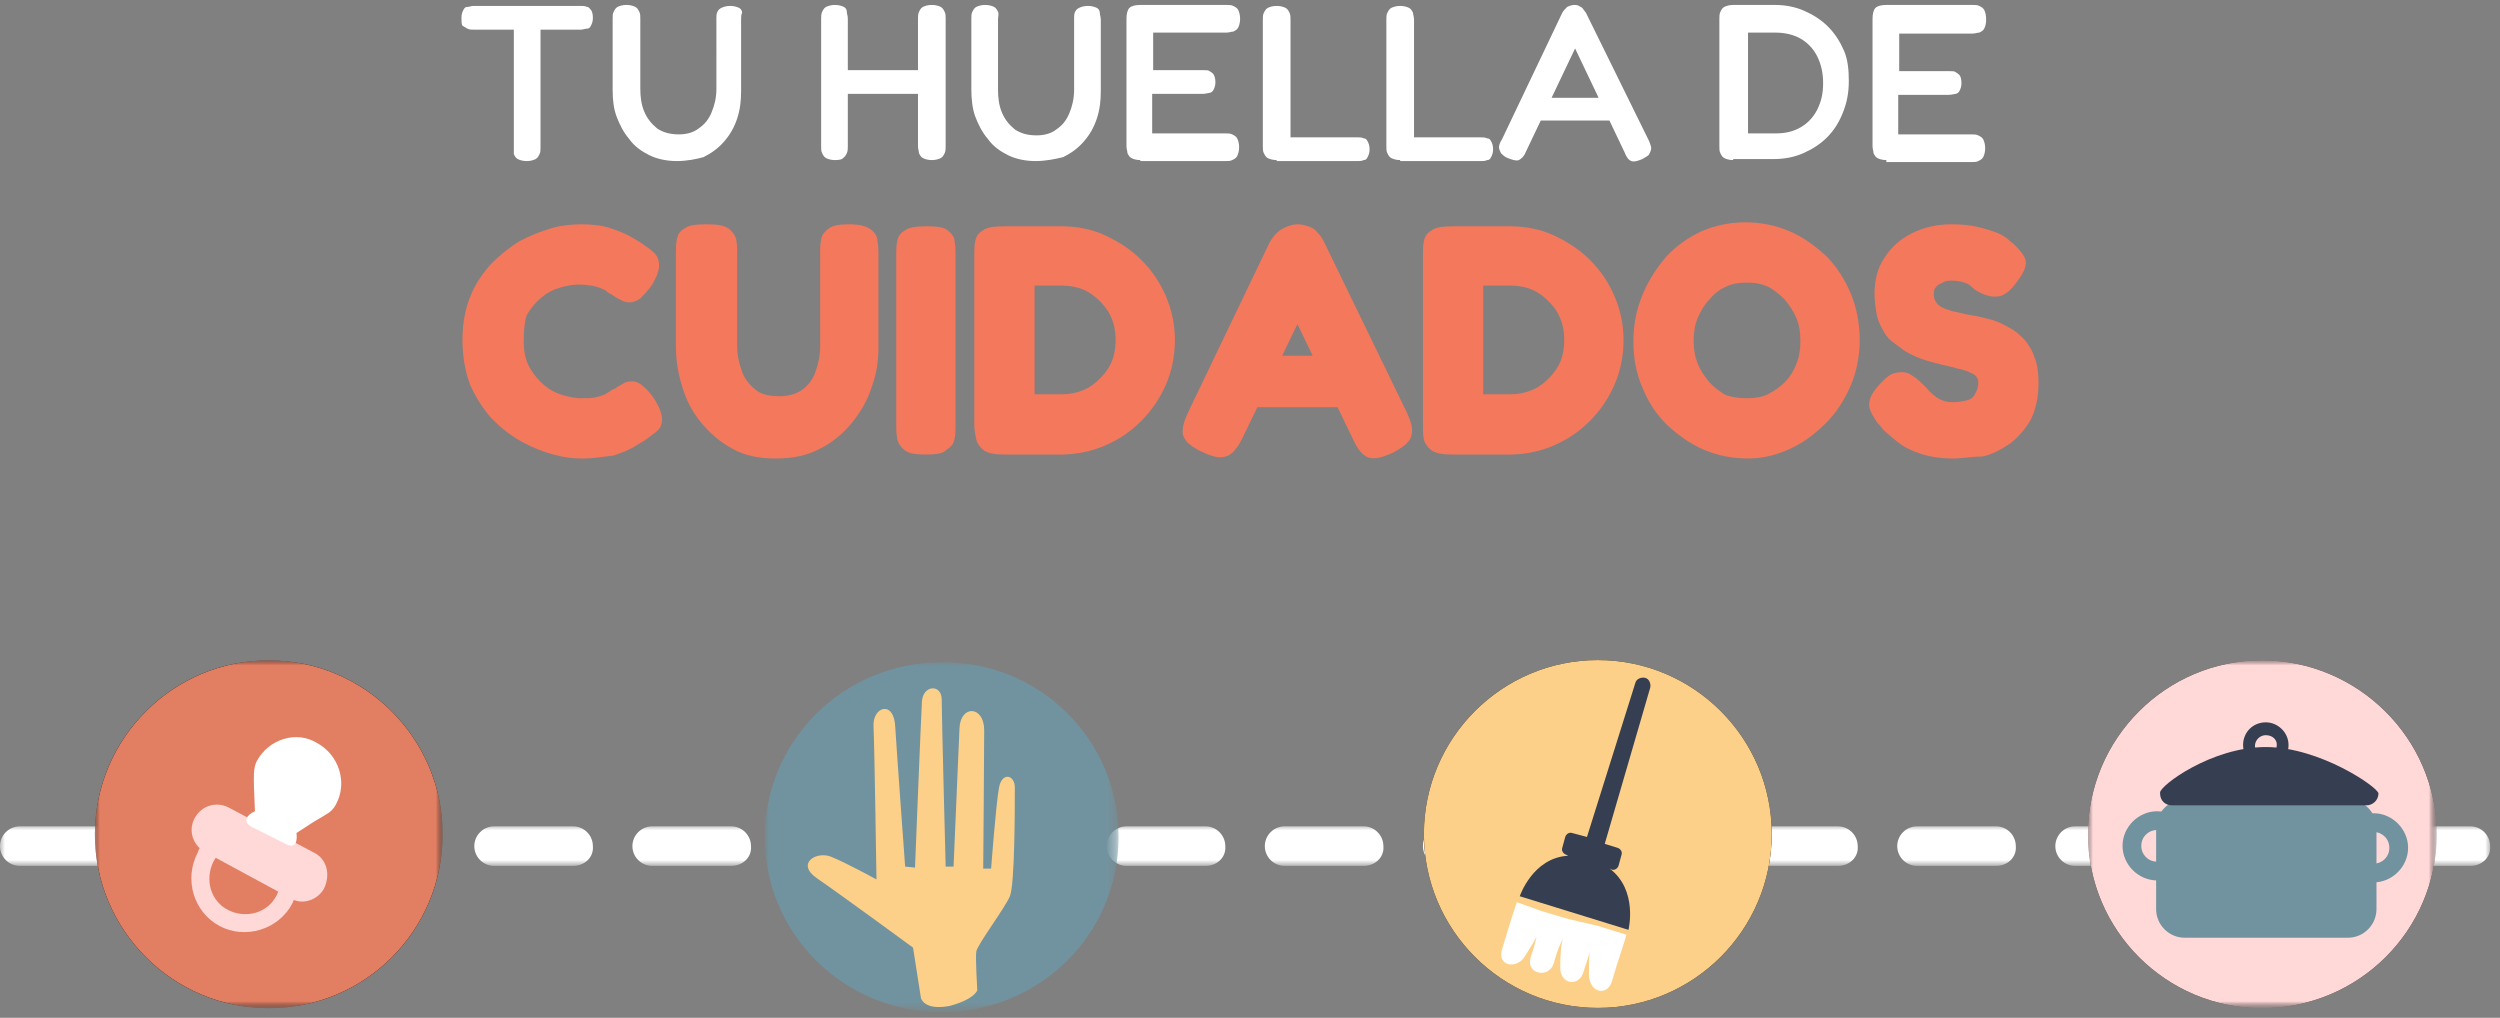 <?xml version="1.0" encoding="utf-8"?>
<!-- Generator: Adobe Illustrator 26.2.1, SVG Export Plug-In . SVG Version: 6.00 Build 0)  -->
<svg version="1.1" id="Capa_1" xmlns="http://www.w3.org/2000/svg" xmlns:xlink="http://www.w3.org/1999/xlink" x="0px" y="0px"
	 viewBox="0 0 253 103" style="enable-background:new 0 0 253 103;" xml:space="preserve">
<rect x="0" y="0" width="253" height="103" fill="#808080" stroke="none"/>
<g id="Boceto">
	<g id="Preguntas_THDC_-8-Mobile-Copy-24" transform="translate(-103, -54)">
		<g id="Group-22" transform="translate(83, 0)">
			<g id="Group-21">
				<g id="Group-5" transform="translate(20, 48)">
					<g id="Group-Copy" transform="translate(46, 0)">
						<g style="enable-background:new    ;">
							<path style="fill:#FFFFFF;" d="M12.8,6.6c0.2,0,0.4,0,0.6,0.1c0.2,0,0.3,0.2,0.4,0.3C13.9,7.1,14,7.4,14,7.8
								c0,0.4-0.1,0.6-0.2,0.8c-0.1,0.2-0.2,0.3-0.4,0.3C13.2,8.9,13,9,12.8,9H8.7v11.9c0,0.3,0,0.5-0.1,0.7
								c-0.1,0.2-0.2,0.4-0.4,0.5c-0.2,0.1-0.5,0.2-0.9,0.2c-0.4,0-0.7-0.1-0.9-0.2c-0.2-0.1-0.3-0.3-0.4-0.5C6,21.3,6,21.1,6,20.9
								V9H1.9c-0.2,0-0.4,0-0.6-0.1S1,8.7,0.8,8.6C0.7,8.4,0.7,8.2,0.7,7.8c0-0.4,0.1-0.6,0.2-0.8c0.1-0.2,0.2-0.3,0.4-0.3
								c0.2,0,0.4-0.1,0.6-0.1H12.8z"/>
							<path style="fill:#FFFFFF;" d="M22.5,22.3c-1,0-2-0.2-2.8-0.6c-0.8-0.4-1.5-0.9-2-1.6c-0.6-0.7-1-1.5-1.3-2.3
								S16,16.1,16,15.1V7.9c0-0.3,0-0.5,0.1-0.7s0.2-0.4,0.4-0.5c0.2-0.1,0.5-0.2,0.9-0.2c0.4,0,0.7,0.1,0.9,0.2
								c0.2,0.1,0.3,0.3,0.4,0.5s0.1,0.4,0.1,0.7v7.1c0,0.8,0.1,1.6,0.4,2.3c0.3,0.7,0.7,1.2,1.3,1.7c0.6,0.4,1.3,0.6,2.2,0.6
								c0.8,0,1.5-0.2,2-0.6c0.6-0.4,1-0.9,1.3-1.6c0.3-0.7,0.5-1.5,0.5-2.4V7.8c0-0.2,0-0.4,0.1-0.6c0.1-0.2,0.2-0.3,0.4-0.4
								s0.5-0.2,0.9-0.2c0.4,0,0.7,0.1,0.9,0.2c0.2,0.1,0.3,0.3,0.3,0.5C29,7.5,29,7.7,29,8v7.2c0,1-0.1,1.9-0.4,2.8
								s-0.7,1.6-1.3,2.3c-0.6,0.7-1.3,1.2-2.1,1.6C24.5,22.1,23.5,22.3,22.5,22.3z"/>
							<path style="fill:#FFFFFF;" d="M38.5,22.2c-0.4,0-0.7-0.1-0.9-0.2c-0.2-0.1-0.3-0.3-0.4-0.5s-0.1-0.4-0.1-0.7V7.9
								c0-0.2,0-0.5,0.1-0.7s0.2-0.4,0.4-0.5c0.2-0.1,0.5-0.2,0.9-0.2c0.4,0,0.7,0.1,0.9,0.2c0.2,0.1,0.3,0.3,0.3,0.5
								c0,0.2,0.1,0.4,0.1,0.7v12.9c0,0.2,0,0.5-0.1,0.7c-0.1,0.2-0.2,0.4-0.4,0.5C39.3,22.1,39,22.2,38.5,22.2z M39.2,15.5v-2.4
								h8.2l0,2.4H39.2z M48.3,22.2c-0.4,0-0.7-0.1-0.9-0.2c-0.2-0.1-0.3-0.3-0.4-0.5c0-0.2-0.1-0.4-0.1-0.7V7.9
								c0-0.2,0-0.5,0.1-0.7s0.2-0.4,0.4-0.5c0.2-0.1,0.5-0.2,0.9-0.2c0.4,0,0.7,0.1,0.9,0.2c0.2,0.1,0.3,0.3,0.4,0.5
								s0.1,0.4,0.1,0.7v12.9c0,0.2,0,0.5-0.1,0.7c-0.1,0.2-0.2,0.4-0.4,0.5C49,22.1,48.7,22.2,48.3,22.2z"/>
							<path style="fill:#FFFFFF;" d="M58.8,22.3c-1,0-2-0.2-2.8-0.6c-0.8-0.4-1.5-0.9-2-1.6c-0.6-0.7-1-1.5-1.3-2.3
								s-0.4-1.8-0.4-2.8V7.9c0-0.3,0-0.5,0.1-0.7s0.2-0.4,0.4-0.5c0.2-0.1,0.5-0.2,0.9-0.2c0.4,0,0.7,0.1,0.9,0.2
								c0.2,0.1,0.3,0.3,0.4,0.5S55,7.7,55,8v7.1c0,0.8,0.1,1.6,0.4,2.3c0.3,0.7,0.7,1.2,1.3,1.7c0.6,0.4,1.3,0.6,2.2,0.6
								c0.8,0,1.5-0.2,2-0.6c0.6-0.4,1-0.9,1.3-1.6c0.3-0.7,0.5-1.5,0.5-2.4V7.8c0-0.2,0-0.4,0.1-0.6c0.1-0.2,0.2-0.3,0.4-0.4
								s0.5-0.2,0.9-0.2c0.4,0,0.7,0.1,0.9,0.2c0.2,0.1,0.3,0.3,0.3,0.5c0,0.2,0.1,0.4,0.1,0.7v7.2c0,1-0.1,1.9-0.4,2.8
								s-0.7,1.6-1.3,2.3c-0.6,0.7-1.3,1.2-2.1,1.6C60.8,22.1,59.8,22.3,58.8,22.3z"/>
							<path style="fill:#FFFFFF;" d="M69.4,22.2c-0.4,0-0.7-0.1-0.9-0.2c-0.2-0.1-0.3-0.3-0.4-0.5c0-0.2-0.1-0.4-0.1-0.7V7.9
								c0-0.5,0.1-0.9,0.3-1.1c0.2-0.2,0.6-0.3,1.1-0.3h8.7c0.3,0,0.5,0,0.7,0.1s0.4,0.2,0.5,0.4c0.1,0.2,0.2,0.5,0.2,0.9
								c0,0.4-0.1,0.7-0.2,0.9c-0.1,0.2-0.3,0.3-0.5,0.4c-0.2,0-0.4,0.1-0.7,0.1h-7.4v3.8h5.1c0.3,0,0.5,0,0.6,0.1
								c0.2,0.1,0.3,0.2,0.4,0.3c0.1,0.2,0.2,0.4,0.2,0.8c0,0.4-0.1,0.6-0.2,0.8c-0.1,0.2-0.3,0.3-0.4,0.3s-0.4,0.1-0.7,0.1h-5.1v4
								h7.4c0.3,0,0.5,0,0.7,0.1c0.2,0.1,0.4,0.2,0.5,0.4c0.1,0.2,0.2,0.5,0.2,0.9c0,0.4-0.1,0.7-0.2,0.9c-0.1,0.2-0.3,0.3-0.5,0.4
								c-0.2,0.1-0.4,0.1-0.7,0.1H69.4z"/>
							<path style="fill:#FFFFFF;" d="M83.2,22.2c-0.4,0-0.7-0.1-0.9-0.2c-0.2-0.1-0.3-0.3-0.4-0.5c-0.1-0.2-0.1-0.4-0.1-0.7V8
								c0-0.3,0-0.5,0.1-0.7c0.1-0.2,0.2-0.4,0.4-0.5s0.5-0.2,0.9-0.2c0.4,0,0.7,0.1,0.9,0.2c0.2,0.1,0.3,0.3,0.4,0.5
								s0.1,0.4,0.1,0.7v11.9h6.8c0.2,0,0.4,0,0.6,0.1c0.2,0,0.3,0.1,0.4,0.3c0.1,0.2,0.2,0.4,0.2,0.8c0,0.4-0.1,0.6-0.2,0.8
								c-0.1,0.2-0.2,0.3-0.4,0.3c-0.2,0.1-0.4,0.1-0.6,0.1H83.2z"/>
							<path style="fill:#FFFFFF;" d="M95.7,22.2c-0.4,0-0.7-0.1-0.9-0.2c-0.2-0.1-0.3-0.3-0.4-0.5c-0.1-0.2-0.1-0.4-0.1-0.7V8
								c0-0.3,0-0.5,0.1-0.7c0.1-0.2,0.2-0.4,0.4-0.5c0.2-0.1,0.5-0.2,0.9-0.2c0.4,0,0.7,0.1,0.9,0.2s0.3,0.3,0.4,0.5
								C97,7.5,97.1,7.7,97.1,8v11.9h6.8c0.2,0,0.4,0,0.6,0.1c0.2,0,0.3,0.1,0.4,0.3c0.1,0.2,0.2,0.4,0.2,0.8c0,0.4-0.1,0.6-0.2,0.8
								c-0.1,0.2-0.2,0.3-0.4,0.3c-0.2,0.1-0.4,0.1-0.6,0.1H95.7z"/>
							<path style="fill:#FFFFFF;" d="M120.9,20.3c0.1,0.3,0.2,0.5,0.2,0.7s-0.1,0.4-0.2,0.6c-0.1,0.2-0.4,0.3-0.7,0.5
								c-0.5,0.2-0.8,0.3-1.1,0.2c-0.3-0.1-0.5-0.4-0.7-0.9l-5-10.5l-5,10.5c-0.2,0.5-0.5,0.7-0.7,0.8s-0.6,0-1.1-0.2
								c-0.3-0.1-0.5-0.3-0.7-0.5c-0.1-0.2-0.2-0.4-0.2-0.6c0-0.2,0.1-0.5,0.3-0.8l6.1-12.8c0.1-0.2,0.3-0.4,0.5-0.6
								c0.2-0.1,0.5-0.2,0.7-0.2c0.2,0,0.3,0,0.5,0.1c0.1,0.1,0.3,0.1,0.4,0.3c0.1,0.1,0.2,0.3,0.3,0.4L120.9,20.3z M109.5,18.2
								l1.1-2.3h5.8l1.1,2.3H109.5z"/>
							<path style="fill:#FFFFFF;" d="M129.4,22.2c-0.4,0-0.7-0.1-0.9-0.2c-0.2-0.1-0.3-0.3-0.4-0.5c-0.1-0.2-0.1-0.4-0.1-0.7V7.9
								c0-0.2,0-0.5,0.1-0.7c0.1-0.2,0.2-0.4,0.4-0.5c0.2-0.1,0.5-0.2,0.9-0.2l4.2,0c1.1,0,2.1,0.2,3,0.6c0.9,0.4,1.7,0.9,2.4,1.6
								c0.7,0.7,1.2,1.5,1.6,2.4c0.4,0.9,0.5,2,0.5,3.1c0,1.2-0.2,2.2-0.6,3.2c-0.4,1-0.9,1.8-1.6,2.5c-0.7,0.7-1.5,1.2-2.4,1.6
								c-0.9,0.4-1.9,0.6-3.1,0.6H129.4z M130.8,19.5h2.9c1,0,1.8-0.2,2.5-0.6c0.7-0.4,1.3-1,1.7-1.8c0.4-0.8,0.6-1.6,0.6-2.7
								c0-1-0.2-1.9-0.6-2.7c-0.4-0.8-1-1.4-1.7-1.8s-1.6-0.6-2.5-0.6h-2.8V19.5z"/>
							<path style="fill:#FFFFFF;" d="M144.9,22.2c-0.4,0-0.7-0.1-0.9-0.2c-0.2-0.1-0.3-0.3-0.4-0.5c0-0.2-0.1-0.4-0.1-0.7V7.9
								c0-0.5,0.1-0.9,0.3-1.1c0.2-0.2,0.6-0.3,1.1-0.3h8.7c0.3,0,0.5,0,0.7,0.1s0.4,0.2,0.5,0.4S155,7.5,155,8
								c0,0.4-0.1,0.7-0.2,0.9c-0.1,0.2-0.3,0.3-0.5,0.4c-0.2,0-0.4,0.1-0.7,0.1h-7.4v3.8h5.1c0.3,0,0.5,0,0.6,0.1
								c0.2,0.1,0.3,0.2,0.4,0.3s0.2,0.4,0.2,0.8c0,0.4-0.1,0.6-0.2,0.8c-0.1,0.2-0.3,0.3-0.4,0.3s-0.4,0.1-0.7,0.1h-5.1v4h7.4
								c0.3,0,0.5,0,0.7,0.1c0.2,0.1,0.4,0.2,0.5,0.4c0.1,0.2,0.2,0.5,0.2,0.9c0,0.4-0.1,0.7-0.2,0.9c-0.1,0.2-0.3,0.3-0.5,0.4
								c-0.2,0.1-0.4,0.1-0.7,0.1H144.9z"/>
						</g>
						<g style="enable-background:new    ;">
							<path style="fill:#F4785C;" d="M12.9,52.4c-0.9,0-1.8-0.1-2.9-0.4c-1.1-0.3-2.1-0.7-3.2-1.3c-1.1-0.6-2.1-1.4-3-2.3
								c-0.9-1-1.6-2.1-2.2-3.4c-0.5-1.3-0.8-2.9-0.8-4.6c0-1.7,0.3-3.2,0.8-4.4c0.5-1.3,1.3-2.4,2.1-3.3c0.9-0.9,1.9-1.7,2.9-2.3
								c1.1-0.6,2.2-1,3.2-1.3s2.1-0.4,3-0.4c1.1,0,2.1,0.1,3,0.4c0.9,0.3,1.6,0.6,2.1,0.9c0.5,0.3,0.9,0.5,1,0.6
								c0.4,0.3,0.9,0.6,1.2,0.9c0.4,0.3,0.6,0.8,0.6,1.4c0,0.3-0.1,0.6-0.2,0.9c-0.1,0.3-0.3,0.6-0.5,1c-0.4,0.6-0.9,1.1-1.2,1.4
								c-0.4,0.3-0.8,0.4-1.1,0.4c-0.3,0-0.6-0.1-0.8-0.2s-0.6-0.3-1-0.6c-0.2-0.1-0.4-0.2-0.6-0.4c-0.2-0.1-0.6-0.3-1-0.4
								c-0.4-0.1-1-0.2-1.7-0.2c-0.6,0-1.2,0.1-1.9,0.3c-0.7,0.2-1.3,0.5-1.9,1c-0.6,0.5-1.1,1.1-1.5,1.8C7.1,38.5,7,39.4,7,40.5
								c0,1.1,0.2,2,0.6,2.7c0.4,0.7,0.9,1.3,1.5,1.8c0.6,0.5,1.2,0.8,1.9,1c0.7,0.2,1.3,0.3,1.8,0.3c0.6,0,1.1,0,1.5-0.1
								s0.8-0.2,1.1-0.4c0.3-0.2,0.6-0.4,0.9-0.5c0.2-0.2,0.5-0.3,0.8-0.5s0.6-0.2,0.9-0.2c0.4,0,0.8,0.2,1.1,0.5
								c0.4,0.3,0.8,0.8,1.2,1.4c0.2,0.4,0.4,0.7,0.5,1c0.1,0.3,0.2,0.6,0.2,0.9c0,0.6-0.2,1-0.6,1.3c-0.4,0.3-0.8,0.6-1.2,0.9
								c-0.2,0.1-0.5,0.3-1,0.6c-0.5,0.3-1.2,0.6-2.1,0.9C15.2,52.2,14.1,52.4,12.9,52.4z"/>
							<path style="fill:#F4785C;" d="M32.5,52.4c-1.7,0-3.2-0.3-4.4-1c-1.3-0.7-2.3-1.6-3.2-2.7c-0.9-1.1-1.5-2.3-1.9-3.7
								c-0.4-1.3-0.6-2.6-0.6-4v-9.3c0-0.5,0-1,0.1-1.5c0.1-0.5,0.3-0.8,0.8-1.1c0.4-0.3,1.1-0.4,2.2-0.4s1.7,0.1,2.2,0.4
								c0.4,0.3,0.7,0.7,0.8,1.1c0.1,0.5,0.1,1,0.1,1.5v9.3c0,0.7,0.1,1.5,0.4,2.3c0.2,0.8,0.7,1.5,1.3,2c0.6,0.6,1.5,0.8,2.6,0.8
								c0.8,0,1.6-0.2,2.2-0.6c0.6-0.4,1.1-1,1.4-1.8c0.3-0.8,0.5-1.7,0.5-2.7v-9.4c0-0.5,0-0.9,0.1-1.4s0.4-0.8,0.8-1.1
								s1.1-0.4,2.1-0.4c1,0,1.7,0.2,2.1,0.5c0.4,0.3,0.7,0.7,0.7,1.2c0.1,0.5,0.1,1,0.1,1.5v9.3c0,1.3-0.2,2.7-0.7,4
								c-0.4,1.3-1.1,2.5-2,3.6c-0.9,1.1-2,2-3.2,2.6C35.7,52.1,34.2,52.4,32.5,52.4z"/>
							<path style="fill:#F4785C;" d="M47.7,52c-1,0-1.7-0.1-2.1-0.4c-0.4-0.3-0.7-0.7-0.8-1.2c-0.1-0.5-0.1-1-0.1-1.4V31.8
								c0-0.5,0-1,0.1-1.4c0.1-0.5,0.3-0.8,0.8-1.1c0.4-0.3,1.1-0.4,2.2-0.4s1.7,0.1,2.1,0.4c0.4,0.3,0.7,0.7,0.7,1.1
								c0.1,0.5,0.1,1,0.1,1.5V49c0,0.5,0,1-0.1,1.4c-0.1,0.5-0.3,0.8-0.8,1.1C49.5,51.9,48.7,52,47.7,52z"/>
							<path style="fill:#F4785C;" d="M55.7,52c-1,0-1.6-0.1-2.1-0.4c-0.4-0.3-0.7-0.7-0.8-1.1c-0.1-0.5-0.2-1-0.2-1.5V31.8
								c0-0.5,0-1,0.1-1.4c0.1-0.5,0.3-0.8,0.8-1.1c0.4-0.3,1.1-0.4,2.2-0.4h5.7c1.6,0,3.1,0.3,4.4,0.9s2.6,1.4,3.7,2.5
								c1.1,1.1,1.9,2.3,2.5,3.7c0.6,1.4,0.9,2.9,0.9,4.4c0,1.6-0.3,3.1-0.9,4.5c-0.6,1.4-1.5,2.7-2.5,3.7c-1.1,1.1-2.3,1.9-3.7,2.5
								c-1.4,0.6-2.9,0.9-4.5,0.9H55.7z M58.7,45.9h2.7c1,0,1.9-0.2,2.8-0.7c0.8-0.5,1.5-1.2,2-2s0.7-1.8,0.7-2.8
								c0-1-0.2-1.9-0.7-2.8c-0.5-0.8-1.2-1.5-2-2c-0.8-0.5-1.8-0.7-2.8-0.7h-2.7V45.9z"/>
							<path style="fill:#F4785C;" d="M96.4,47.8c0.3,0.7,0.5,1.2,0.5,1.7c0,0.5-0.1,0.9-0.4,1.2c-0.3,0.4-0.8,0.7-1.5,1.1
								c-1.1,0.5-1.9,0.7-2.5,0.5c-0.6-0.2-1.1-0.8-1.6-1.9l-5.6-11.6l-5.6,11.6c-0.5,1-1.1,1.7-1.7,1.8c-0.6,0.2-1.4,0-2.4-0.5
								c-0.7-0.3-1.2-0.7-1.5-1c-0.3-0.4-0.5-0.8-0.4-1.2c0-0.5,0.2-1,0.5-1.7l8.3-17.3c0.3-0.5,0.7-1,1.2-1.3
								c0.5-0.3,1.1-0.5,1.6-0.5c0.4,0,0.8,0.1,1.1,0.2c0.3,0.1,0.7,0.3,0.9,0.6c0.3,0.3,0.5,0.6,0.7,1L96.4,47.8z M80,47.2l2.5-5.2
								H88l2.5,5.2H80z"/>
							<path style="fill:#F4785C;" d="M101,52c-1,0-1.6-0.1-2.1-0.4c-0.4-0.3-0.7-0.7-0.8-1.1C98,50,98,49.5,98,49V31.8
								c0-0.5,0-1,0.1-1.4c0.1-0.5,0.3-0.8,0.8-1.1c0.4-0.3,1.1-0.4,2.2-0.4h5.7c1.6,0,3.1,0.3,4.4,0.9s2.6,1.4,3.7,2.5
								c1.1,1.1,1.9,2.3,2.5,3.7s0.9,2.9,0.9,4.4c0,1.6-0.3,3.1-0.9,4.5c-0.6,1.4-1.5,2.7-2.5,3.7c-1.1,1.1-2.3,1.9-3.7,2.5
								c-1.4,0.6-2.9,0.9-4.5,0.9H101z M104.1,45.9h2.7c1,0,1.9-0.2,2.8-0.7c0.8-0.5,1.5-1.2,2-2s0.7-1.8,0.7-2.8
								c0-1-0.2-1.9-0.7-2.8c-0.5-0.8-1.2-1.5-2-2c-0.8-0.5-1.8-0.7-2.8-0.7h-2.7V45.9z"/>
							<path style="fill:#F4785C;" d="M130.9,52.4c-1.6,0-3.1-0.3-4.5-0.9c-1.4-0.6-2.6-1.5-3.7-2.5c-1.1-1.1-1.9-2.3-2.5-3.8
								c-0.6-1.4-0.9-2.9-0.9-4.6c0-1.7,0.3-3.3,0.9-4.7c0.6-1.5,1.4-2.7,2.4-3.9c1-1.1,2.3-2,3.6-2.6c1.4-0.6,2.9-0.9,4.4-0.9
								c1.6,0,3.1,0.3,4.5,0.9c1.4,0.6,2.6,1.5,3.7,2.5c1.1,1.1,1.9,2.4,2.5,3.8c0.6,1.5,0.9,3,0.9,4.7c0,1.6-0.3,3.2-0.9,4.6
								c-0.6,1.4-1.4,2.7-2.5,3.8c-1.1,1.1-2.3,2-3.6,2.6S132.5,52.4,130.9,52.4z M130.8,46.3c0.8,0,1.5-0.1,2.1-0.4
								s1.2-0.7,1.7-1.2c0.5-0.5,0.9-1.1,1.2-1.9c0.3-0.7,0.4-1.5,0.4-2.3c0-0.8-0.1-1.6-0.4-2.3c-0.3-0.7-0.7-1.3-1.2-1.9
								c-0.5-0.5-1.1-1-1.7-1.3c-0.7-0.3-1.3-0.4-2.1-0.4c-0.8,0-1.5,0.1-2.1,0.4c-0.7,0.3-1.2,0.7-1.7,1.3
								c-0.5,0.5-0.9,1.2-1.2,1.9c-0.3,0.7-0.4,1.5-0.4,2.3c0,0.8,0.1,1.5,0.4,2.3c0.3,0.7,0.7,1.3,1.2,1.9c0.5,0.5,1.1,1,1.7,1.3
								C129.3,46.2,130,46.3,130.8,46.3z"/>
							<path style="fill:#F4785C;" d="M151.7,52.4c-1.4,0-2.5-0.2-3.4-0.5c-0.9-0.3-1.7-0.7-2.3-1.2c-0.6-0.5-1.1-0.9-1.4-1.2
								c-0.3-0.4-0.5-0.6-0.6-0.7c-0.4-0.6-0.7-1.1-0.8-1.5c-0.1-0.4,0-0.9,0.2-1.3c0.2-0.4,0.6-0.9,1.2-1.5c0.5-0.5,1-0.8,1.5-0.8
								c0.5-0.1,1,0,1.4,0.3c0.5,0.3,0.9,0.7,1.4,1.2c0.5,0.6,1,1,1.4,1.2c0.4,0.2,0.8,0.3,1.3,0.3c0.6,0,1.1-0.1,1.5-0.2
								c0.4-0.1,0.7-0.4,0.8-0.7c0.2-0.3,0.3-0.7,0.3-1.1c0-0.4-0.2-0.7-0.6-0.9c-0.4-0.2-0.9-0.4-1.5-0.5c-0.6-0.2-1.3-0.3-2-0.5
								c-0.8-0.2-1.5-0.4-2.2-0.7c-0.4-0.2-0.9-0.4-1.3-0.7c-0.4-0.3-0.8-0.6-1.2-0.9c-0.4-0.3-0.7-0.8-0.9-1.2
								c-0.3-0.5-0.5-1-0.6-1.6c-0.1-0.6-0.2-1.3-0.2-2c0-1.3,0.3-2.6,1-3.6c0.7-1.1,1.6-1.9,2.8-2.5c1.2-0.6,2.5-0.9,4-0.9
								c1.1,0,2,0.1,2.8,0.3s1.4,0.4,1.9,0.6s0.9,0.5,1.1,0.7s0.4,0.3,0.5,0.4c0.7,0.7,1.1,1.2,1.2,1.7c0.1,0.5-0.2,1.2-0.8,2
								c-0.7,1-1.3,1.5-2,1.6c-0.6,0.1-1.4-0.1-2.2-0.6c-0.2-0.1-0.4-0.3-0.5-0.4c-0.2-0.2-0.4-0.3-0.7-0.4
								c-0.3-0.1-0.7-0.2-1.3-0.2c-0.2,0-0.4,0-0.7,0.1c-0.2,0.1-0.4,0.2-0.6,0.3c-0.2,0.1-0.3,0.3-0.4,0.4
								c-0.1,0.2-0.1,0.4-0.1,0.6c0,0.5,0.2,0.8,0.5,1.1c0.4,0.3,0.8,0.4,1.4,0.6c0.6,0.1,1.2,0.3,1.9,0.4s1.4,0.3,2.2,0.5
								c0.6,0.2,1.2,0.5,1.7,0.8c0.6,0.3,1,0.7,1.5,1.2c0.4,0.5,0.8,1.1,1,1.8c0.3,0.7,0.4,1.6,0.4,2.6c0,1.4-0.3,2.7-0.8,3.7
								c-0.6,1-1.3,1.8-2.1,2.4c-0.9,0.6-1.8,1.1-2.8,1.3C153.5,52.2,152.6,52.4,151.7,52.4z"/>
						</g>
					</g>
					<g id="Group-45" transform="translate(0, 72)">
						<g id="Group-3" transform="translate(0, 17.227)">
							<defs>
								<filter id="Adobe_OpacityMaskFilter" filterUnits="userSpaceOnUse" x="0" y="0.3" width="252.1" height="4.1">
									<feColorMatrix  type="matrix" values="1 0 0 0 0  0 1 0 0 0  0 0 1 0 0  0 0 0 1 0"/>
								</filter>
							</defs>
							
								<mask maskUnits="userSpaceOnUse" x="0" y="0.3" width="252.1" height="4.1" id="mask-2_00000001627722020619517860000006338155066342492060_">
								<g style="filter:url(#Adobe_OpacityMaskFilter);">
									
										<polygon id="path-1_00000005264916745055688750000000019670039147018652_" style="fill-rule:evenodd;clip-rule:evenodd;fill:#FFFFFF;" points="
										0,0.3 252.1,0.3 252.1,4.4 0,4.4 									"/>
								</g>
							</mask>
							
								<path id="Fill-1" style="mask:url(#mask-2_00000001627722020619517860000006338155066342492060_);fill-rule:evenodd;clip-rule:evenodd;fill:#FFFFFF;" d="
								M10,4.4H2c-1.1,0-2-0.9-2-2c0-1.1,0.9-2,2-2h8c1.1,0,2,0.9,2,2C12.1,3.5,11.2,4.4,10,4.4 M26,4.4h-8c-1.1,0-2-0.9-2-2
								c0-1.1,0.9-2,2-2h8c1.1,0,2,0.9,2,2C28.1,3.5,27.2,4.4,26,4.4 M42,4.4h-8c-1.1,0-2-0.9-2-2c0-1.1,0.9-2,2-2h8
								c1.1,0,2,0.9,2,2C44.1,3.5,43.2,4.4,42,4.4 M58,4.4h-8c-1.1,0-2-0.9-2-2c0-1.1,0.9-2,2-2h8c1.1,0,2,0.9,2,2
								C60.1,3.5,59.2,4.4,58,4.4 M74,4.4h-8c-1.1,0-2-0.9-2-2c0-1.1,0.9-2,2-2h8c1.1,0,2,0.9,2,2C76.1,3.5,75.2,4.4,74,4.4 M90,4.4
								h-8c-1.1,0-2-0.9-2-2c0-1.1,0.9-2,2-2h8c1.1,0,2,0.9,2,2C92.1,3.5,91.2,4.4,90,4.4 M106,4.4h-8c-1.1,0-2-0.9-2-2
								c0-1.1,0.9-2,2-2h8c1.1,0,2,0.9,2,2C108.1,3.5,107.2,4.4,106,4.4 M122,4.4h-8c-1.1,0-2-0.9-2-2c0-1.1,0.9-2,2-2h8
								c1.1,0,2,0.9,2,2C124.1,3.5,123.2,4.4,122,4.4 M138,4.4h-8c-1.1,0-2-0.9-2-2c0-1.1,0.9-2,2-2h8c1.1,0,2,0.9,2,2
								C140.1,3.5,139.2,4.4,138,4.4 M154,4.4h-8c-1.1,0-2-0.9-2-2c0-1.1,0.9-2,2-2h8c1.1,0,2,0.9,2,2C156.1,3.5,155.2,4.4,154,4.4
								 M170,4.4h-8c-1.1,0-2-0.9-2-2c0-1.1,0.9-2,2-2h8c1.1,0,2,0.9,2,2C172.1,3.5,171.2,4.4,170,4.4 M186,4.4h-8c-1.1,0-2-0.9-2-2
								c0-1.1,0.9-2,2-2h8c1.1,0,2,0.9,2,2C188.1,3.5,187.2,4.4,186,4.4 M202,4.4h-8c-1.1,0-2-0.9-2-2c0-1.1,0.9-2,2-2h8
								c1.1,0,2,0.9,2,2C204.1,3.5,203.2,4.4,202,4.4 M218,4.4h-8c-1.1,0-2-0.9-2-2c0-1.1,0.9-2,2-2h8c1.1,0,2,0.9,2,2
								C220.1,3.5,219.2,4.4,218,4.4 M234,4.4h-8c-1.1,0-2-0.9-2-2c0-1.1,0.9-2,2-2h8c1.1,0,2,0.9,2,2C236.1,3.5,235.2,4.4,234,4.4
								 M250,4.4h-8c-1.1,0-2-0.9-2-2c0-1.1,0.9-2,2-2h8c1.1,0,2,0.9,2,2C252.1,3.5,251.2,4.4,250,4.4"/>
						</g>
						<g id="Group-6" transform="translate(211.2, 0.427)">
							<defs>
								
									<filter id="Adobe_OpacityMaskFilter_00000038386033763544785740000008863643254541683361_" filterUnits="userSpaceOnUse" x="0.1" y="0.4" width="35.2" height="35.2">
									<feColorMatrix  type="matrix" values="1 0 0 0 0  0 1 0 0 0  0 0 1 0 0  0 0 0 1 0"/>
								</filter>
							</defs>
							
								<mask maskUnits="userSpaceOnUse" x="0.1" y="0.4" width="35.2" height="35.2" id="mask-4_00000158727187832597199650000008720772935737026989_">
								<g style="filter:url(#Adobe_OpacityMaskFilter_00000038386033763544785740000008863643254541683361_);">
									
										<polygon id="path-3_00000061449475470504386000000010707766930185756599_" style="fill-rule:evenodd;clip-rule:evenodd;fill:#FFFFFF;" points="
										0.1,0.4 35.4,0.4 35.4,35.6 0.1,35.6 									"/>
								</g>
							</mask>
							
								<path id="Fill-4" style="mask:url(#mask-4_00000158727187832597199650000008720772935737026989_);fill-rule:evenodd;clip-rule:evenodd;" d="
								M17.7,35.6C8,35.6,0.1,27.7,0.1,18C0.1,8.3,8,0.4,17.7,0.4S35.4,8.3,35.4,18C35.4,27.7,27.5,35.6,17.7,35.6"/>
						</g>
						<g id="Group-9" transform="translate(211.2, 0.427)">
							<defs>
								
									<filter id="Adobe_OpacityMaskFilter_00000176763334848078081420000016200832766580153505_" filterUnits="userSpaceOnUse" x="0.1" y="0.4" width="35.2" height="35.2">
									<feColorMatrix  type="matrix" values="1 0 0 0 0  0 1 0 0 0  0 0 1 0 0  0 0 0 1 0"/>
								</filter>
							</defs>
							
								<mask maskUnits="userSpaceOnUse" x="0.1" y="0.4" width="35.2" height="35.2" id="mask-6_00000080166214409281677220000007143772264421501826_">
								<g style="filter:url(#Adobe_OpacityMaskFilter_00000176763334848078081420000016200832766580153505_);">
									
										<polygon id="path-5_00000174570431010990327250000008850261920108956588_" style="fill-rule:evenodd;clip-rule:evenodd;fill:#FFFFFF;" points="
										0.1,0.4 35.4,0.4 35.4,35.6 0.1,35.6 									"/>
								</g>
							</mask>
							
								<path id="Fill-7" style="mask:url(#mask-6_00000080166214409281677220000007143772264421501826_);fill-rule:evenodd;clip-rule:evenodd;fill:#FFD9D8;" d="
								M17.7,35.6C8,35.6,0.1,27.7,0.1,18C0.1,8.3,8,0.4,17.7,0.4S35.4,8.3,35.4,18C35.4,27.7,27.5,35.6,17.7,35.6"/>
						</g>
						<path id="Fill-10" style="fill-rule:evenodd;clip-rule:evenodd;fill:#71939F;" d="M240.2,23.3c-1.9,0-3.5-1.6-3.5-3.5
							s1.6-3.5,3.5-3.5s3.5,1.6,3.5,3.5S242.1,23.3,240.2,23.3 M240.2,18.2c-0.9,0-1.6,0.7-1.6,1.6c0,0.9,0.7,1.6,1.6,1.6
							c0.9,0,1.6-0.7,1.6-1.6C241.8,18.9,241.1,18.2,240.2,18.2"/>
						<path id="Fill-12" style="fill-rule:evenodd;clip-rule:evenodd;fill:#71939F;" d="M218.3,23.1c-1.9,0-3.5-1.6-3.5-3.5
							s1.6-3.5,3.5-3.5s3.5,1.6,3.5,3.5S220.2,23.1,218.3,23.1 M218.3,18c-0.9,0-1.6,0.7-1.6,1.6c0,0.9,0.7,1.6,1.6,1.6
							s1.6-0.7,1.6-1.6C219.9,18.7,219.2,18,218.3,18"/>
						<path id="Fill-14" style="fill-rule:evenodd;clip-rule:evenodd;fill:#71939F;" d="M221.1,28.9c-1.6,0-2.9-1.3-2.9-2.9v-8.2
							c0-1.6,1.3-2.9,2.9-2.9h16.5c1.6,0,2.9,1.3,2.9,2.9v8.2c0,1.6-1.3,2.9-2.9,2.9H221.1z"/>
						<path id="Fill-16" style="fill-rule:evenodd;clip-rule:evenodd;fill:#363F52;" d="M219.8,15.5c-0.7,0-1.2-0.5-1.2-1.2v-0.1
							c0-0.7,5.2-4.6,10.7-4.6c5.5,0,11.4,4.1,11.4,4.7c0,0.7-0.6,1.2-1.2,1.2H219.8z"/>
						<path id="Fill-18" style="fill-rule:evenodd;clip-rule:evenodd;fill:#363F52;" d="M229.3,8.4c-0.6,0-1.1,0.5-1.1,1.1
							c0,0.6,0.5,1.1,1.1,1.1c0.6,0,1.1-0.5,1.1-1.1C230.5,8.9,230,8.4,229.3,8.4 M229.3,11.7c-1.2,0-2.3-1-2.3-2.3s1-2.3,2.3-2.3
							c1.2,0,2.3,1,2.3,2.3S230.6,11.7,229.3,11.7"/>
						<path id="Fill-20" style="fill-rule:evenodd;clip-rule:evenodd;" d="M179.3,18.4c0,9.7-7.9,17.6-17.6,17.6
							s-17.6-7.9-17.6-17.6S152,0.8,161.7,0.8S179.3,8.7,179.3,18.4"/>
						<path id="Fill-22" style="fill-rule:evenodd;clip-rule:evenodd;fill:#FDD089;" d="M179.3,18.4c0,9.7-7.9,17.6-17.6,17.6
							s-17.6-7.9-17.6-17.6S152,0.8,161.7,0.8S179.3,8.7,179.3,18.4"/>
						<path id="Fill-24" style="fill-rule:evenodd;clip-rule:evenodd;fill:#FFFFFF;" d="M158.7,27l-2.7-0.8l-2.5-0.9
							c-0.6,1.8-0.6,1.8-1.5,4.8c-0.5,1.7,1.5,2,2.3,0.7c0.7-1.1,1-1.6,1.2-2c-0.1,0.5-0.3,1.2-0.6,2.1c-0.5,1.7,1.8,2.1,2.3,0.7
							c0.5-1.8,0.7-2,1-2.7c-0.2,0.6-0.3,1.4-0.3,2.9c-0.1,1.8,1.8,2.1,2.3,0.7c0.4-1.3,0.6-1.8,0.7-2.2c-0.1,0.6-0.1,1.3-0.1,2.4
							c0.1,1.8,1.8,2.1,2.3,0.7c0.8-2.7,0.6-1.9,1.5-4.8l-2.9-0.9L158.7,27z"/>
						<path id="Fill-26" style="fill-rule:evenodd;clip-rule:evenodd;fill:#363F52;" d="M167,3.6c0.1-0.4-0.1-0.9-0.5-1
							c-0.4-0.1-0.9,0.1-1,0.5l-4.9,15.6l-1.5-0.4c-0.3-0.1-0.6,0.1-0.7,0.4l-0.3,1.1c-0.1,0.3,0.1,0.6,0.4,0.7l0.2,0.1
							c-3.6,0.2-4.9,4.1-4.9,4.1l11,3.4c0,0,1-4-1.9-6.2l0.2,0.1c0.3,0.1,0.6-0.1,0.7-0.4l0.3-1.1c0.1-0.3-0.1-0.6-0.4-0.7l-1.3-0.4
							l0,0L167,3.6z"/>
						<g id="Group-30" transform="translate(76.8, 0.427)">
							<defs>
								
									<filter id="Adobe_OpacityMaskFilter_00000179638302635116298880000016082028319519648896_" filterUnits="userSpaceOnUse" x="0.6" y="0.5" width="35.8" height="35.5">
									<feColorMatrix  type="matrix" values="1 0 0 0 0  0 1 0 0 0  0 0 1 0 0  0 0 0 1 0"/>
								</filter>
							</defs>
							
								<mask maskUnits="userSpaceOnUse" x="0.6" y="0.5" width="35.8" height="35.5" id="mask-8_00000153676010480930110500000000989712526870039466_">
								<g style="filter:url(#Adobe_OpacityMaskFilter_00000179638302635116298880000016082028319519648896_);">
									
										<polygon id="path-7_00000110467407018178398610000002676011829396734105_" style="fill-rule:evenodd;clip-rule:evenodd;fill:#FFFFFF;" points="
										0.6,0.5 36.4,0.5 36.4,36 0.6,36 									"/>
								</g>
							</mask>
							
								<path id="Fill-28" style="mask:url(#mask-8_00000153676010480930110500000000989712526870039466_);fill-rule:evenodd;clip-rule:evenodd;fill:#71939F;" d="
								M36.4,18.3c0,9.8-8,17.7-17.9,17.7S0.6,28.1,0.6,18.3s8-17.7,17.9-17.7C28.4,0.5,36.4,8.4,36.4,18.3"/>
						</g>
						<path id="Fill-31" style="fill-rule:evenodd;clip-rule:evenodd;fill:#FDD089;" d="M98.9,34.2c0,0-0.2-3.3-0.1-3.9
							c0.1-0.7,2.9-4.4,3.4-5.6c0.5-1.2,0.5-8.9,0.5-11c0-1.3-1.3-1.6-1.6,0c-0.3,1.6-0.8,8.2-0.8,8.2l-0.8,0c0,0,0.1-11.5,0.1-14
							c0-2.5-2.4-2.6-2.5-0.2c-0.1,2.5-0.6,14-0.6,14l-0.8,0c0,0-0.4-15.3-0.4-16.9c0-1.6-1.9-1.5-2,0.2s-0.7,16.8-0.7,16.8l-1-0.1
							c0,0-0.8-10.9-1-14.1c-0.1-2.8-2.3-2.1-2.2-0.1c0.1,2,0.3,15.5,0.3,15.5s-3.1-1.7-4.6-2.3c-1.5-0.6-3.6,0.7-1.4,2.2
							c2.2,1.5,9.7,7,9.7,7l0.8,5.1c0,0,0.3,1.3,2.9,0.8C98.7,35.1,98.9,34.2,98.9,34.2"/>
						<g id="Group-35" transform="translate(9.6, 0.427)">
							<defs>
								
									<filter id="Adobe_OpacityMaskFilter_00000120540184671683073160000013341383645629400746_" filterUnits="userSpaceOnUse" x="0" y="0.4" width="35.2" height="35.2">
									<feColorMatrix  type="matrix" values="1 0 0 0 0  0 1 0 0 0  0 0 1 0 0  0 0 0 1 0"/>
								</filter>
							</defs>
							
								<mask maskUnits="userSpaceOnUse" x="0" y="0.4" width="35.2" height="35.2" id="mask-10_00000080166947683197090760000003588349670304150971_">
								<g style="filter:url(#Adobe_OpacityMaskFilter_00000120540184671683073160000013341383645629400746_);">
									
										<polygon id="path-9_00000108988991346416846900000008439525881239274162_" style="fill-rule:evenodd;clip-rule:evenodd;fill:#FFFFFF;" points="
										0,0.4 35.2,0.4 35.2,35.6 0,35.6 									"/>
								</g>
							</mask>
							
								<path id="Fill-33" style="mask:url(#mask-10_00000080166947683197090760000003588349670304150971_);fill-rule:evenodd;clip-rule:evenodd;" d="
								M17.6,35.6C7.9,35.6,0,27.7,0,18C0,8.3,7.9,0.4,17.6,0.4S35.2,8.3,35.2,18C35.2,27.7,27.4,35.6,17.6,35.6"/>
						</g>
						<g id="Group-38" transform="translate(9.6, 0.427)">
							<defs>
								
									<filter id="Adobe_OpacityMaskFilter_00000147935716494268017840000008173890098874318255_" filterUnits="userSpaceOnUse" x="0" y="0.4" width="35.2" height="35.2">
									<feColorMatrix  type="matrix" values="1 0 0 0 0  0 1 0 0 0  0 0 1 0 0  0 0 0 1 0"/>
								</filter>
							</defs>
							
								<mask maskUnits="userSpaceOnUse" x="0" y="0.4" width="35.2" height="35.2" id="mask-12_00000032617203394308947460000002227346703665756338_">
								<g style="filter:url(#Adobe_OpacityMaskFilter_00000147935716494268017840000008173890098874318255_);">
									
										<polygon id="path-11_00000083806897591050137000000011948080935474006415_" style="fill-rule:evenodd;clip-rule:evenodd;fill:#FFFFFF;" points="
										0,0.4 35.2,0.4 35.2,35.6 0,35.6 									"/>
								</g>
							</mask>
							
								<path id="Fill-36" style="mask:url(#mask-12_00000032617203394308947460000002227346703665756338_);fill-rule:evenodd;clip-rule:evenodd;fill:#E27F63;" d="
								M17.6,35.6C7.9,35.6,0,27.7,0,18C0,8.3,7.9,0.4,17.6,0.4S35.2,8.3,35.2,18C35.2,27.7,27.4,35.6,17.6,35.6"/>
						</g>
						<path id="Fill-39" style="fill-rule:evenodd;clip-rule:evenodd;fill:#FFD9D8;" d="M28.3,23.9c-0.1,0.2-0.2,0.5-0.3,0.7
							c-0.9,1.8-3.1,2.4-4.9,1.5c-1.8-0.9-2.4-3.1-1.5-4.9c0.1-0.2,0.3-0.5,0.4-0.7l-1.3-0.7c-0.1-0.1-0.2-0.1-0.3-0.2
							c-0.2,0.2-0.3,0.4-0.4,0.7c-1.4,2.7-0.4,6,2.2,7.4s6,0.4,7.4-2.3c0.1-0.2,0.2-0.5,0.3-0.8c-0.1,0-0.2-0.1-0.4-0.2L28.3,23.9z"
							/>
						<path id="Fill-41" style="fill-rule:evenodd;clip-rule:evenodd;fill:#FFD9D8;" d="M31.8,20.3l-8.7-4.6
							c-1.2-0.6-2.7-0.2-3.4,1.1c-0.6,1.1-0.3,2.4,0.7,3.2c0.1,0.1,0.2,0.2,0.3,0.2l1.3,0.7l6.1,3.3l1.3,0.7
							c0.1,0.1,0.2,0.1,0.4,0.2c1.1,0.4,2.4-0.1,3-1.2C33.5,22.4,33,20.9,31.8,20.3"/>
						<path id="Fill-43" style="fill-rule:evenodd;clip-rule:evenodd;fill:#FFFFFF;" d="M25.8,16.1c-0.7,0.3-1.4,1-0.3,1.6l3.4,1.7
							C30,20,30.1,19,30,18.3l1.7-1.1l1.5-0.9c0.3-0.2,0.6-0.5,0.8-0.9c1.2-2.2,0.3-5-1.9-6.2C30,7.9,27.2,8.8,26,11
							c-0.4,0.7-0.3,1.9-0.3,2.6L25.8,16.1z"/>
					</g>
				</g>
			</g>
		</g>
	</g>
</g>
</svg>
